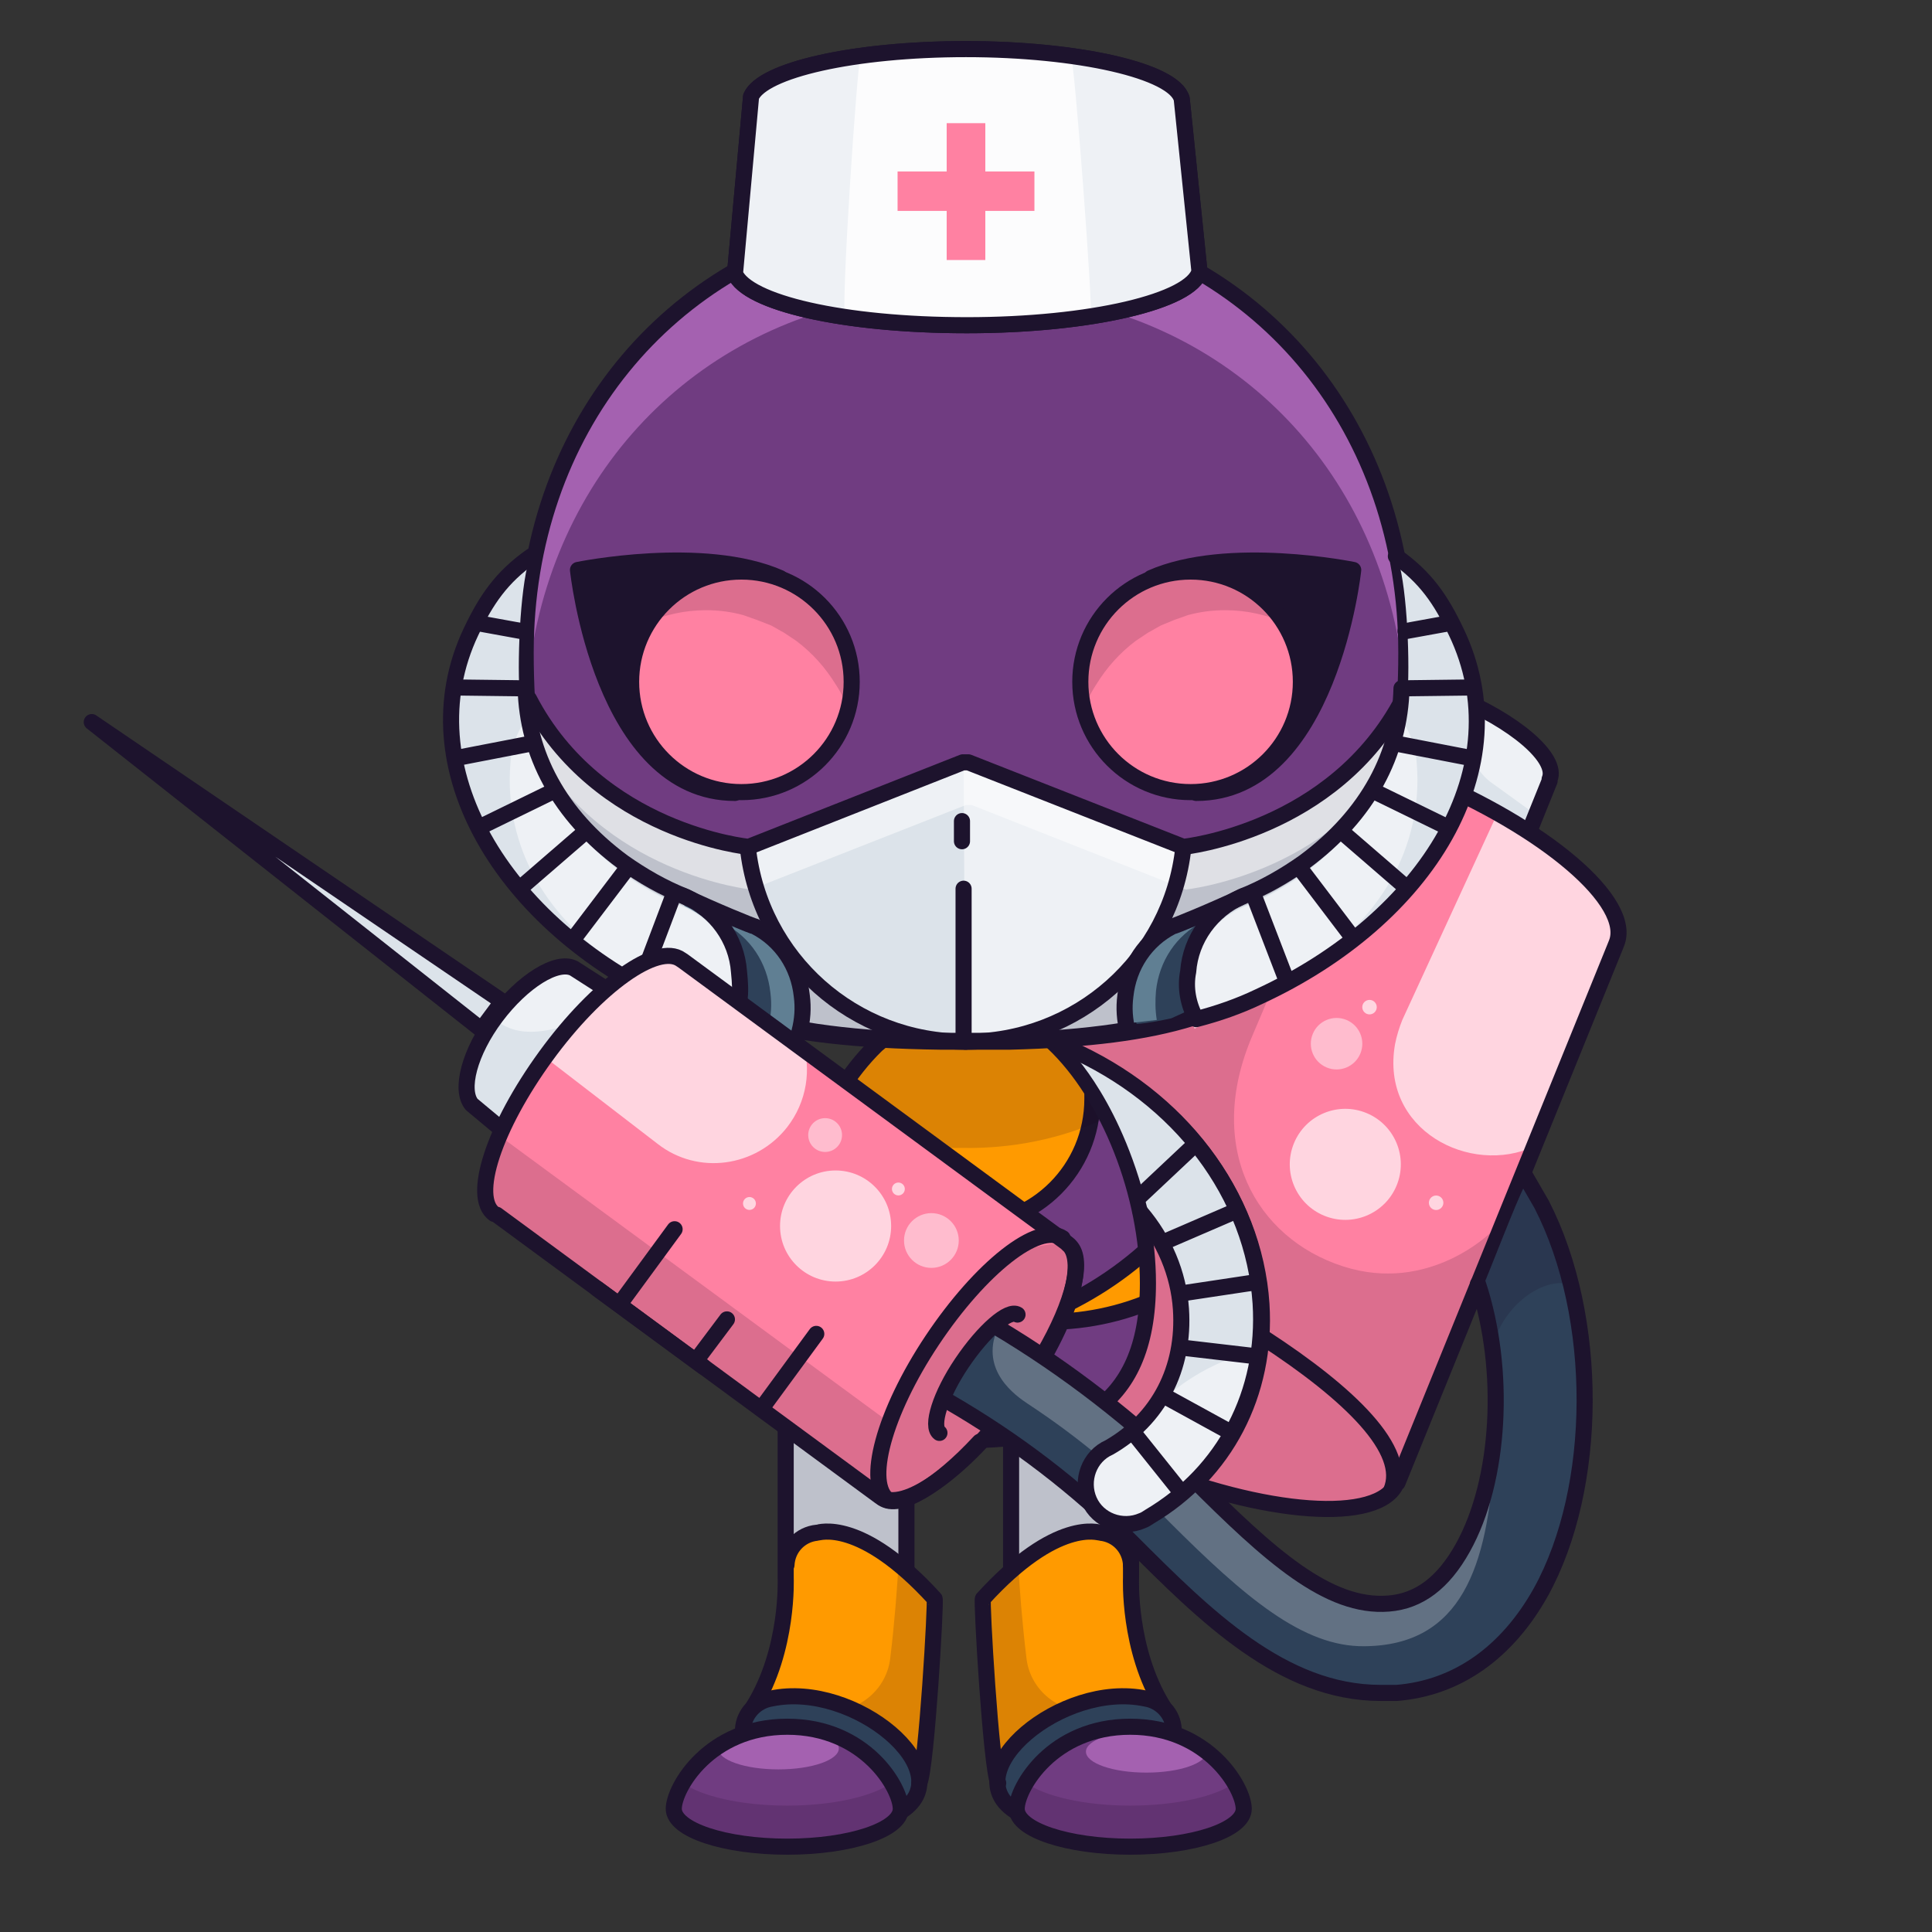 <?xml version="1.0" encoding="utf-8"?>
<!-- Generator: Adobe Illustrator 19.2.1, SVG Export Plug-In . SVG Version: 6.00 Build 0)  -->
<svg version="1.1" id="Layer_1" xmlns="http://www.w3.org/2000/svg" xmlns:xlink="http://www.w3.org/1999/xlink" x="0px" y="0px"
	 viewBox="0 0 240 240" style="enable-background:new 0 0 240 240;" xml:space="preserve">
<rect x="0" y="0" width="240" height="240" fill="#333333" stroke="none"/>
<style type="text/css">
	.st0{fill:#DCE3EA;}
	.st1{opacity:0.15;fill:#180621;enable-background:new    ;}
	.st2{fill:#FF9A00;}
	.st3{fill:none;stroke:#1D132D;stroke-width:2;stroke-linecap:round;stroke-linejoin:round;}
	.st4{fill:#2E4159;}
	.st5{fill:#703C81;}
	.st6{fill:#A461B0;}
	.st7{opacity:0.5;fill:#FFFFFF;enable-background:new    ;}
	.st8{fill:#FF81A2;}
	.st9{fill:#FFD5E0;}
	.st10{fill:none;stroke:#1D132D;stroke-width:2;stroke-miterlimit:10;}
	.st11{fill:#1D132D;}
	.st12{fill:#FFBCCE;}
	.st13{opacity:0.8;fill:#FFFFFF;enable-background:new    ;}
	.st14{fill:#607F93;}
	.st15{opacity:0.5;}
</style>
<title>Копия fancy_02</title>
<polyline class="st0" points="126,179 125.6,194.9 140.5,195.9 140.5,177.7 "/>
<polyline class="st1" points="125.8,178.9 125.8,197.1 140.7,198.2 140.7,174.8 "/>
<path class="st2" d="M140.5,194.4c-0.1-2.1-1.7-3.8-3.8-4c-0.2,0-5.4-1.9-14.6,8.2c-0.2,0.2,1,20.9,1.9,22.9c0,0,23.6-5.6,20.6-10
	S140.5,194.4,140.5,194.4z"/>
<path class="st1" d="M122,198.6c1.4-1.5,2.9-3,4.5-4.3c0.1,2.5,0.5,7.5,1,11.6c0.4,3.8,3.6,6.6,7.4,6.7c3.1,0.2,6.3-0.4,9.2-1.5
	l0.3,0.4c3,4.4-20.6,10-20.6,10C123,219.5,121.8,198.9,122,198.6z"/>
<path class="st3" d="M140.5,177.7V196c0,0-0.4,8.9,4,16"/>
<path class="st4" d="M145.8,214.8c-0.1-1.9-1.6-3.5-3.5-3.8c-10.4-2.2-23.6,9-16.3,13.9"/>
<path class="st3" d="M145.8,214.8c-0.1-1.9-1.6-3.5-3.5-3.8c-10.4-2.2-23.6,9-16.3,13.9"/>
<path class="st5" d="M126.3,224.7c0,2.6,6.3,4.7,14.1,4.7s14.1-2.1,14.1-4.7s-4.4-10.2-14.1-10.2S126.3,222.1,126.3,224.7z"/>
<ellipse class="st6" cx="142.4" cy="217.6" rx="7.5" ry="2.6"/>
<path class="st1" d="M140.4,224.3c5.8,0,10.8-1.2,12.9-2.8c0.7,1,1.1,2.1,1.2,3.3c0,2.6-6.3,4.7-14.1,4.7s-14.1-2.1-14.1-4.7
	c0.1-1.2,0.5-2.3,1.2-3.3C129.7,223.1,134.6,224.3,140.4,224.3z"/>
<path class="st3" d="M126.3,224.7c0,2.6,6.3,4.7,14.1,4.7s14.1-2.1,14.1-4.7s-4.4-10.2-14.1-10.2S126.3,222.1,126.3,224.7z"/>
<path class="st3" d="M140.5,194.4c-0.1-2.1-1.7-3.8-3.8-4c-0.2,0-5.4-1.9-14.6,8.2c-0.2,0.2,1,20.9,1.9,22.9"/>
<line class="st3" x1="125.6" y1="178.9" x2="125.6" y2="194.9"/>
<polyline class="st0" points="112.6,186.2 112.6,194.9 97.6,195.9 97.6,177.7 "/>
<polyline class="st1" points="112.6,186.2 112.6,194.9 97.6,195.9 97.6,177.7 "/>
<path class="st2" d="M97.7,194.4c0.1-2.1,1.7-3.8,3.8-4c0.2,0,5.4-1.9,14.6,8.2c0.2,0.2-1,20.9-1.9,22.9c0,0-23.6-5.6-20.6-10
	S97.7,194.4,97.7,194.4z"/>
<path class="st1" d="M116.1,198.6c-1.4-1.5-2.9-3-4.5-4.3c-0.1,2.5-0.5,7.5-1,11.6c-0.4,3.8-3.6,6.6-7.4,6.7
	c-3.1,0.2-6.3-0.4-9.2-1.5l-0.3,0.4c-3,4.4,20.6,10,20.6,10C115.1,219.5,116.3,198.9,116.1,198.6z"/>
<path class="st0" d="M162.2,91.2l2.3-5.7v-0.2c1-2.5,8.2-2,15.9,1.1s13.2,7.8,12.1,10.4V97l-2.3,5.7"/>
<path class="st7" d="M185.1,97.1l5.4,3.9l2-4v-0.3c0.9-2.3-3.4-6.3-9.9-9.4C181.9,91.1,182.3,94.9,185.1,97.1z"/>
<path class="st8" d="M144.2,94.6l-27,66.5h0.1c-2.1,5.1,8.8,14.4,24.3,20.8s29.8,7.4,31.9,2.3h0.1l27-66.5l0.2-0.5
	c2.1-5.1-8.8-14.4-24.3-20.8s-29.8-7.4-31.9-2.3"/>
<path class="st9" d="M192.7,138.5l0.3-0.9c0.8-3.5,1.8-6.9,3.2-10.2c0.5-1,1.1-2,1.7-3l0.2-0.5l1.4-3.5c0.3-2.2,0.9-4.4,1.7-6.5
	c-2-3.4-5.4-6.2-8.6-8.8s-4.4-2.5-6.8-3.6l-11.6,25.2c-0.4,1-0.7,2-0.9,3c-1.9,10.7,9.4,16.4,17.3,12.7L192.7,138.5z"/>
<path class="st1" d="M145.2,94.6l-27,66.5h0.1c-2.1,5.1,8.8,14.4,24.3,20.8s29.3,7.7,31.4,2.6l11.3-31.5c0,0-7.7,7.8-18.5,4.3
	s-17.2-14.8-11.2-28.7c10.5-24.9,15.7-34.6,15.7-34.6s-21.8-7.2-25.9,0.1"/>
<path class="st3" d="M144.2,94.6l-27,66.5h0.1c-2.1,5.1,8.8,14.4,24.3,20.8s29.8,7.4,31.9,2.3h0.1l27-66.5l0.2-0.5
	c2.1-5.1-8.8-14.4-24.3-20.8s-29.8-7.4-31.9-2.3"/>
<path class="st3" d="M132.2,130.1c14.2,6,23.6,18.3,24.5,31.9c0.7,11.1-4.5,21-13.8,26.5c-2.5,1.1-5.5,0-6.6-2.5
	c-1-2.2-0.3-4.7,1.6-6.1c6.1-3.6,9.3-9.8,8.9-17.2c-0.4-5-2.3-9.8-5.4-13.7"/>
<path class="st5" d="M130.9,129.7c-3.4,0.7-18,0.5-21.3-0.1h-0.4c-7,6.6-11.8,18.9-11.8,29.9c0,16,10.1,19.5,22.6,19.5
	s22.6-3.4,22.6-19.5C142.6,148.5,137.8,136.3,130.9,129.7z"/>
<path class="st2" d="M130.8,129.2c0,0.2,5,7.1,5,7.4c0,8.7-7,15.7-15.7,15.7s-15.7-7-15.7-15.7c0-0.2,5.4-6.9,5.4-7.1"/>
<path class="st2" d="M97.8,155.5c4.3,3.8,9.3,6.7,14.7,8.6h0.2c-5.1,0.4-10.2-0.3-15-2.2"/>
<path class="st2" d="M142.2,155.5c-4.3,3.8-9.3,6.7-14.7,8.6h-0.2c5.1,0.4,10.2-0.3,15-2.2"/>
<path class="st3" d="M135.7,135.8c0,0.3,0,0.5,0,0.7c0,8.7-7,15.7-15.7,15.7s-15.7-7-15.7-15.7c0-0.3,0-0.5,0-0.7"/>
<line class="st3" x1="120" y1="152.3" x2="120" y2="178.6"/>
<path class="st3" d="M97.8,155.5c4.3,3.8,9.3,6.7,14.7,8.6h0.2c-5.1,0.4-10.2-0.3-15-2.2"/>
<path class="st3" d="M142.2,155.5c-4.3,3.8-9.3,6.7-14.7,8.6h-0.2c5.1,0.4,10.2-0.3,15-2.2"/>
<path class="st1" d="M130.5,129.2c-3.1,0.3-6.1,0.6-9.4,0.6c-4.1,0.1-8.2,0-12.3-0.4L102,139c5.5,2.5,11.5,3.7,17.6,3.6
	c6.1,0.1,12.2-1.1,17.8-3.7C137.2,138.6,130.9,129.7,130.5,129.2z"/>
<path class="st3" d="M109.5,129.3l-0.6,0.5c-6.9,6.7-11.5,18.8-11.5,29.6c0,16,10.1,19.5,22.6,19.5s22.6-3.4,22.6-19.5
	c0-11-4.8-23.3-11.8-29.9l-0.2-0.2"/>
<path class="st3" d="M162.2,91.2l2.3-5.7v-0.2c1-2.5,8.2-2,15.9,1.1s13.2,7.8,12.1,10.4V97l-2.3,5.7"/>
<path class="st5" d="M77.4,118.3c9.1,7.8,18.2,10.8,39.5,11.1h8.5c19.6-0.5,28.4-3.6,37.2-11.1s12.1-21.8,12.1-37.2
	c0-27.7-17.6-49.2-43.4-53.7c-3.7-0.6-7.4-0.9-11.1-0.9c-3.9,0-7.8,0.3-11.6,0.9C82.9,32,65.3,53.5,65.3,81.1
	C65.3,96.6,68.6,110.7,77.4,118.3z"/>
<path class="st6" d="M108.7,37.1c3.8-0.6,7.7-0.9,11.6-0.9c3.7,0,7.4,0.3,11.1,0.9c24.4,4.3,41.5,23.9,43.2,49.5
	c0.1-1.8,0.1-3.6,0.1-5.5c0-27.7-17.6-49.2-43.4-53.7c-3.7-0.6-7.4-0.9-11.1-0.9c-3.9,0-7.8,0.3-11.6,0.9
	C82.9,32,65.3,53.5,65.3,81.1c0,1.9,0,3.7,0.1,5.5C67.1,61,84.3,41.4,108.7,37.1z"/>
<path class="st10" d="M125.4,129.4c19.6-0.5,28.4-3.6,37.2-11.1s12.1-21.8,12.1-37.2c0-27.7-17.6-49.2-43.4-53.7
	c-3.7-0.6-7.4-0.9-11.1-0.9c-3.9,0-7.8,0.3-11.6,0.9C82.9,32,65.3,53.5,65.3,81.1c0,15.4,3.2,29.6,12.1,37.2s18.2,10.8,39.5,11.1
	L125.4,129.4z"/>
<circle class="st8" cx="147.9" cy="84.7" r="13.7"/>
<path class="st1" d="M148.6,70.6c-7.5,0-13.1,4.6-14.4,11.9c-0.2,2.1-0.1,4.3,0.2,6.4c0.4-1.4,1-2.7,1.8-3.9
	c1.3-2.1,2.9-3.9,4.9-5.4l0,0l1.5-1l0,0l1.6-0.9l0,0l1.7-0.7l0,0l1.7-0.6c1.5-0.4,3-0.6,4.6-0.6c2.7,0,5.3,0.6,7.7,1.7
	C157.4,73.4,153,70.6,148.6,70.6z"/>
<path class="st3" d="M84.4,111.2c3.8,1.8,8.7,3.8,8.9,3.8c3.3,1.7,5.4,4.9,5.8,8.6c0.2,1.5,0.1,3-0.3,4.5"/>
<path class="st0" d="M119.9,129.5c0,0,25-0.9,26.6-24.5c0.1-1.3-18.4-7.4-18.4-7.4l-8.4-3.1L119.9,129.5z"/>
<path class="st0" d="M120.1,129.5c0,0-25-0.9-26.6-24.5c-0.1-1.3,18.4-7.4,18.4-7.4l8.4-3.1L120.1,129.5z"/>
<path class="st7" d="M119.9,129.5c0,0,25-0.9,26.6-24.5c0.1-1.3-18.4-7.4-18.4-7.4l-8.4-3.1L119.9,129.5z"/>
<path class="st0" d="M109.4,127.7l-1.4-0.8c-2.2-1.5-4.2-3.1-6.2-4.8l-0.6-0.5c-1.8-1.9-3.4-4-4.8-6.2l-0.4-0.7
	c-1.8-3-3-6.4-3.7-9.8l-0.4-0.3c-4.1-0.2-5.8-1-9.7-2.6s-5.2-2.2-10-6.4l-1.4-1.3c-2.1-2.1-3.8-4.5-5.2-7.1
	c0.8,13,4.2,24.5,11.9,31.1s17,10.4,35.4,11L109.4,127.7z"/>
<path class="st1" d="M109.4,127.7l-1.4-0.8c-2.2-1.5-4.2-3.1-6.2-4.8l-0.6-0.5c-1.8-1.9-3.4-4-4.8-6.2l-0.4-0.7
	c-1.8-3-3-6.4-3.7-9.8l-0.4-0.3c-4.1-0.2-5.8-1-9.7-2.6s-5.2-2.2-10-6.4l-1.4-1.3c-2.1-2.1-3.8-4.5-5.2-7.1
	c0.8,13,4.2,24.5,11.9,31.1s17,10.4,35.4,11L109.4,127.7z"/>
<path class="st0" d="M130.6,127.7l1.4-0.8c2.2-1.5,4.2-3.1,6.2-4.8l0.6-0.5c1.8-1.9,3.4-4,4.8-6.2l0.4-0.7c1.8-3,3-6.4,3.7-9.8
	l0.4-0.3c4.1-0.2,5.8-1,9.7-2.6s5.2-2.2,10-6.4l1.4-1.3c2.1-2.1,3.8-4.5,5.2-7.1c-0.8,13-4.2,24.5-11.9,31.1s-17,10.4-35.4,11
	L130.6,127.7z"/>
<path class="st1" d="M130.6,127.7l1.4-0.8c2.2-1.5,4.2-3.1,6.2-4.8l0.6-0.5c1.8-1.9,3.4-4,4.8-6.2l0.4-0.7c1.8-3,3-6.4,3.7-9.8
	l0.4-0.3c4.1-0.2,5.8-1,9.7-2.6s5.2-2.2,10-6.4l1.4-1.3c2.1-2.1,3.8-4.5,5.2-7.1c-0.8,13-4.2,24.5-11.9,31.1s-17,10.4-35.4,11
	L130.6,127.7z"/>
<path class="st7" d="M66,92.1c8.6,16.5,27.3,18.4,27.3,18.4L120,100h0.7l26.6,10.5c0,0,17.6-1.8,26.5-16.9c0.4-2.1,0.7-4.3,0.8-6.4
	c-8.6,16.5-27.3,18.4-27.3,18.4l-26.6-10.4H120l-26.7,10.5c0,0-18.7-1.8-27.3-18.4V92.1z"/>
<path class="st3" d="M147,105.3c-1.5,13.8-13.2,24.2-27.1,24.1"/>
<path class="st10" d="M174.4,86.7c-0.7,13.1-4.2,24.8-11.9,31.5S144.3,129,123,129.3h-3"/>
<path class="st3" d="M65.7,86.8c8.6,16.6,27.3,18.4,27.3,18.4l26.6-10.5h0.7l26.7,10.5c0,0,18.7-1.9,27.3-18.4"/>
<line class="st3" x1="119.7" y1="110.4" x2="119.7" y2="128.9"/>
<line class="st3" x1="119.5" y1="104.5" x2="119.5" y2="102"/>
<path class="st3" d="M92.9,105.3c1.5,13.8,13.2,24.2,27.1,24.1"/>
<path class="st10" d="M65.6,86.7c0.7,13.1,4.2,24.8,11.9,31.5S95.7,129,117,129.3h3"/>
<path class="st11" d="M147.5,70.2c8,0.4,13.9,7.1,14.3,15c0.1,4-1.5,7.8-4.4,10.5c9.2-7.4,11-25,11-25S156.9,68.2,147.5,70.2z"/>
<circle class="st3" cx="147.9" cy="84.7" r="13.7"/>
<path class="st3" d="M143,71.8c9.5-4.2,25.1-1,25.1-1s-2.9,27.7-19.5,27.7"/>
<circle class="st8" cx="92.1" cy="84.7" r="13.7"/>
<path class="st1" d="M91.4,70.6c7.5,0,13.1,4.6,14.4,11.9c0.2,2.1,0.1,4.3-0.2,6.4c-0.4-1.4-1-2.7-1.8-3.9c-1.3-2.1-2.9-3.9-4.9-5.4
	l0,0l-1.5-1l0,0l-1.6-0.9l0,0L94,77l0,0l-1.7-0.6c-1.5-0.4-3-0.6-4.6-0.6c-2.7,0-5.3,0.6-7.7,1.7C82.5,73.4,86.9,70.6,91.4,70.6z"/>
<path class="st11" d="M92.4,70.2c-8,0.4-13.9,7.1-14.3,15c-0.1,4,1.5,7.8,4.4,10.5c-9.2-7.4-11-25-11-25S83.1,68.2,92.4,70.2z"/>
<circle class="st3" cx="92.1" cy="84.7" r="13.7"/>
<path class="st3" d="M96.9,71.8c-9.5-4.2-25.1-1-25.1-1s2.9,27.7,19.5,27.7"/>
<ellipse transform="matrix(0.381 -0.924 0.924 0.381 -30.196 244.04)" class="st9" cx="167.2" cy="144.6" rx="6.9" ry="6.9"/>
<ellipse transform="matrix(0.381 -0.924 0.924 0.381 -17.001 233.752)" class="st12" cx="166.1" cy="129.6" rx="3.2" ry="3.2"/>
<ellipse transform="matrix(0.923 -0.384 0.384 0.923 -35.006 75.001)" class="st9" cx="170.2" cy="125.1" rx="0.9" ry="0.9"/>
<ellipse transform="matrix(0.923 -0.384 0.384 0.923 -43.724 80.06)" class="st9" cx="178.5" cy="149.4" rx="0.9" ry="0.9"/>
<path class="st3" d="M93.3,12c1.4-3.3,12.8-5.9,26.7-5.9s25.9,2.7,26.8,6.2l2.2,21.4c-0.9,3.7-13.5,6.7-28.9,6.7S92.8,37.6,91.3,34
	L93.3,12z"/>
<path class="st0" d="M93.3,12c1.4-3.3,12.8-5.9,26.7-5.9s25.9,2.7,26.8,6.2l2.2,21.4c-0.9,3.7-13.5,6.7-28.9,6.7S92.8,37.6,91.3,34
	L93.3,12z"/>
<path class="st7" d="M93.8,12c1.3-3.3,12.6-5.9,26.2-5.9s25.4,2.7,26.3,6.2l2.1,21.4c-0.9,3.7-13.3,6.7-28.4,6.7S93.1,37.6,91.7,34
	L93.8,12z"/>
<path class="st13" d="M108,39.2c5.5,0.1,12.7,1.3,18.2,0.8c3.4-0.3,5.9-0.8,9.3-0.7c0.3-0.6-2-31.8-2.5-32.6
	c-5.1-0.3-10.2-0.5-15.3-1.1l0,0c-3.6,0.3-7.2,0.8-10.8,1.4c-0.4,0.6-2.5,31.6-1.9,32.5C106,39.3,107,39.2,108,39.2z"/>
<path class="st3" d="M93.3,12c1.4-3.3,12.8-5.9,26.7-5.9s25.9,2.7,26.8,6.2l2.2,21.4c-0.9,3.7-13.5,6.7-28.9,6.7S92.8,37.6,91.3,34
	L93.3,12z"/>
<path class="st4" d="M84.5,111.2c3.8,1.8,8.7,3.8,8.9,3.8c3.3,1.7,5.4,4.9,5.8,8.6c0.2,1.5,0.1,3-0.3,4.5l-7.2-1.1L84.5,111.2z"/>
<path class="st4" d="M94.2,116c0.8,0.4,1.6,1,2.3,1.6c1.4,1.4,2.2,3.2,2.4,5.1c0.2,1.9-0.2,3.9-1.1,5.6l-5.6-3.2
	c-0.3-0.1-0.5-0.3-0.7-0.5c-0.3-0.5-0.1-1.2,0-1.8c0.1-1-0.1-1.9-0.4-2.8c-0.4-1.2-1.7-3.3-1.1-4.5S93.2,115.5,94.2,116z"/>
<path class="st14" d="M99.2,123.7c-0.4-3.7-2.5-6.9-5.8-8.6c-0.2-0.1-5.1-2-8.9-3.8l0.6,1.4l4.8,2c3.3,1.7,5.4,4.9,5.8,8.6
	c0.2,1.5,0.1,3-0.3,4.4l3.4,0.6C99.2,126.8,99.4,125.2,99.2,123.7z"/>
<path class="st0" d="M85.1,112.6c-2.8-1.1-5.4-2.6-7.8-4.3c-7.4-5.5-11.6-12.8-11.9-19.8c-0.2-0.7-0.9-0.9-0.8-1.5
	c-0.4-4.5,0-13.7,1.1-17.4c-3.6,2.5-5.6,5.9-7.5,9.9c-8,16.8,4.1,35.7,25.3,45.6c4.8,2.2,6.8,2.2,6.8,2.2s1.2-0.2,1.4-1l0.2-1.8
	c0-0.8-0.1-1.5-0.2-2.3C91.4,118,88.9,114.3,85.1,112.6z"/>
<path class="st7" d="M65.4,89.3c-1.2,1.6-1.9,3.6-2,5.6c-0.4,5,0.7,10,3.2,14.4c5,8.8,14.6,13.9,23.5,18l0.9,0.5
	c0.3-0.5,0.5-1.1,0.7-1.7l0.2-1.8c0-0.8-0.1-1.5-0.2-2.3c-0.4-4.1-2.9-7.6-6.7-9.3c-2.8-1.1-5.4-2.6-7.8-4.3
	C70.2,103,66,96,65.4,89.3z"/>
<path class="st3" d="M65.3,85.5c0.2,8.1,4.1,15.7,12.1,21.6c2.4,1.7,5,3.2,7.8,4.3c3.7,1.7,6.3,5.2,6.6,9.3c0.3,2.9,0.2,4.4-1.1,6.5
	c-2.5-0.6-5-1.6-7.3-2.7c-21-9.7-32.8-29.3-24.9-46c1.9-4,3.8-6.8,7.5-9.4"/>
<line class="st3" x1="83.5" y1="111.6" x2="80.7" y2="119"/>
<line class="st3" x1="77.8" y1="108" x2="71.5" y2="116.3"/>
<line class="st3" x1="72.4" y1="103.6" x2="65" y2="110"/>
<line class="st3" x1="68.5" y1="98.4" x2="59.9" y2="102.6"/>
<line class="st3" x1="65.8" y1="92.4" x2="56.5" y2="94.2"/>
<line class="st3" x1="64.6" y1="85.5" x2="56.5" y2="85.4"/>
<line class="st3" x1="64.8" y1="78.4" x2="59.3" y2="77.4"/>
<path class="st3" d="M84.9,111.3c3.8,1.8,8.7,3.8,8.9,3.8c3.3,1.7,5.4,4.9,5.8,8.6c0.2,1.5,0.1,3-0.3,4.5"/>
<path class="st4" d="M145.5,126.5l2.2-1c0.2-0.1-0.1-0.6,0.1-0.9s0.1-1.2,0-1.8c-0.1-1,0.1-1.9,0.4-2.8c0.4-1.2,1.7-3.3,1.1-4.5
	s-3,0-4,0.5c-0.8,0.4-1.6,1-2.3,1.6c-1.4,1.4-2.2,3.2-2.4,5.1c-0.1,1.5,0.1,3.1,0.6,4.5C142.6,127.1,144.1,126.8,145.5,126.5z"/>
<path class="st14" d="M146,115c-3.3,1.7-5.4,4.9-5.8,8.6c-0.1,1.2-0.1,2.3,0.1,3.5l3.4-0.4c-0.2-1.2-0.2-2.4-0.1-3.6
	c0.4-3.7,2.5-6.9,5.8-8.6l4.8-2l0.6-1.4C151.1,113,146.2,115,146,115z"/>
<path class="st0" d="M154.3,112.6c2.8-1.1,5.4-2.6,7.8-4.3c7.4-5.5,11.6-12.8,11.9-19.8c0.2-0.7,0.9-0.9,0.8-1.5
	c0.4-4.5,0-13.7-1.1-17.4c3.6,2.5,5.6,5.9,7.5,9.9c8,16.8-4,35.6-25.2,45.4c-4.8,2.2-7.3,2.2-7.3,2.2s-0.8-0.1-1-0.9l-0.2-1.8
	c0-0.8,0.1-1.5,0.2-2.3C148,118,150.5,114.3,154.3,112.6z"/>
<path class="st7" d="M174,89.3c1.2,1.6,1.9,3.6,2,5.6c0.4,5-0.7,10-3.2,14.4c-5,8.8-14.6,13.9-23.5,18l-0.9,0.5
	c-0.3-0.5-0.5-1.1-0.7-1.7l-0.2-1.8c0-0.8,0.1-1.5,0.2-2.3c0.4-4.1,2.9-7.6,6.7-9.3c2.8-1.1,5.4-2.6,7.8-4.3
	C169.2,103,173.4,96,174,89.3z"/>
<path class="st3" d="M174.1,85.5c-0.2,8.1-4.1,15.7-12.1,21.6c-2.4,1.7-5,3.2-7.8,4.3c-3.7,1.7-6.3,5.2-6.6,9.3c-0.4,2,0,4.1,1,5.9
	c2.7-0.7,5.3-1.6,7.8-2.8c21-9.7,32.5-28.6,24.5-45.3c-1.9-4-3.8-6.8-7.5-9.4"/>
<line class="st3" x1="155.9" y1="111.6" x2="159.9" y2="122"/>
<line class="st3" x1="161.6" y1="108" x2="167.9" y2="116.3"/>
<line class="st3" x1="167" y1="103.6" x2="174.4" y2="110"/>
<line class="st3" x1="170.9" y1="98.4" x2="179.5" y2="102.6"/>
<line class="st3" x1="173.6" y1="92.4" x2="182.9" y2="94.2"/>
<line class="st3" x1="174.8" y1="85.5" x2="182.9" y2="85.4"/>
<line class="st3" x1="174.6" y1="78.4" x2="180.1" y2="77.4"/>
<path class="st3" d="M154.5,111.3c-3.8,1.8-8.7,3.8-8.9,3.8c-3.3,1.7-5.4,4.9-5.8,8.6c-0.2,1.5-0.1,3,0.3,4.5"/>
<polygon class="st0" points="59.8,127.9 11.4,89.7 62.4,124.4 "/>
<path class="st0" d="M62.2,140.2l-3.6-3c-1.5-1.8-0.3-6.5,3-10.9s7.6-7.1,9.7-6l3.9,2.5"/>
<path class="st7" d="M72,127l3-4.1l-3.9-2.5c-2.1-1.1-6.3,1.5-9.7,6v0.2C64.7,129.3,68.5,127.9,72,127z"/>
<path class="st8" d="M61.7,150.9l47.6,35l0,0c2.9,2.1,10.4-3.2,16.8-11.9c6.4-8.7,9.3-17.5,6.4-19.6l0,0l-47.6-35l-0.3-0.2
	c-2.9-2.1-10.4,3.2-16.8,12s-9.3,17.5-6.4,19.6"/>
<path class="st1" d="M120.8,159.6c-6.4,8.7-11,16.9-10.6,16.9l0,0l-47.6-35l-0.3-0.2l-0.2-0.2c-1.9,4.6-2.3,8.3-0.6,9.6l0.3,0.2
	l47.6,35l0,0c2.9,2.1,10.4-3.2,16.8-11.9c6.4-8.7,9-16.9,6.6-19.3C130.1,153.8,123.3,156.2,120.8,159.6z"/>
<path class="st9" d="M99.6,129.1c-4.7-3.5-10.2-5.8-14.4-10h-0.4l-1.5-0.7l-0.9,0.6c-5.2,2.9-10.7,6.1-14.2,11.2l-0.8,0.9l14.3,11
	c5,3.9,12.2,2.9,16.1-2.1l0,0C100.2,136.9,100.9,132.8,99.6,129.1z"/>
<path class="st3" d="M62.2,140.2l-3.6-3c-1.5-1.8-0.3-6.5,3-10.9s7.6-7.1,9.7-6l3.9,2.5"/>
<path class="st3" d="M61.7,150.9l47.6,35l0,0c2.9,2.1,10.4-3.2,16.8-11.9c6.4-8.7,9.3-17.5,6.4-19.6l0,0l-47.6-35l-0.3-0.2
	c-2.9-2.1-10.4,3.2-16.8,12s-9.3,17.5-6.4,19.6"/>
<line class="st3" x1="74.2" y1="160.1" x2="87.4" y2="169.8"/>
<line class="st3" x1="77.2" y1="161.7" x2="83.8" y2="152.7"/>
<line class="st3" x1="94.8" y1="174.7" x2="101.4" y2="165.7"/>
<line class="st3" x1="87" y1="168.3" x2="90.3" y2="163.9"/>
<circle class="st9" cx="103.8" cy="152.3" r="6.9"/>
<circle class="st12" cx="115.7" cy="154.1" r="3.4"/>
<circle class="st12" cx="102.5" cy="141" r="2.1"/>
<circle class="st9" cx="93.1" cy="149.5" r="0.8"/>
<circle class="st9" cx="111.6" cy="147.7" r="0.8"/>
<path class="st3" d="M121.7,179.1c-5.1,5.5-10,8.5-12.1,7"/>
<path class="st3" d="M132.7,154.6c2.1,1.5,0.7,7.2-3.1,13.7"/>
<path class="st3" d="M110.4,186.4c-3-2-0.6-10.9,5.4-19.9s13.2-14.7,16.2-12.7"/>
<polygon class="st3" points="59.8,127.9 11.4,89.7 62.4,124.4 "/>
<path class="st4" d="M191.4,149.5c-0.5-0.9-1.2-1.6-2-2.2c-1.1,2.1-4.1,10-5.3,12.8c3.5,10.6,2.3,23.8-2.4,32.3
	c-2.4,4.3-5.4,6.6-9.2,6.9c-7.5,0.6-14.8-6-24.3-15.5c-6.2-6.2-13.1-11.5-24.5-18.9l-0.5-0.2l-2.6,2.8l-0.3,0.4
	c-1.1,1.6-2,3.2-2.8,5l-0.3,0.9l0.5,0.4c10.7,6.9,17.1,11.8,22.7,17.4c9.2,9.2,18.8,18.8,31,18.8h2c7.5-0.6,13.7-5,17.9-12.5
	C198.6,184.7,198.6,163.5,191.4,149.5z"/>
<path class="st1" d="M194.8,159.5c-0.9-5.1-1.2-5.8-3.4-10c-0.5-0.9-1.2-1.6-2-2.2c-1.1,2.1-4.1,10-5.3,12.8
	c0.7,2.1,1.2,4.3,1.5,6.5C187.3,161.6,191.9,158.8,194.8,159.5z"/>
<g class="st15">
	<path class="st7" d="M127.7,174.4c6.4,4.2,12.2,9.1,17.5,14.6c9.5,9.5,16.7,15.6,24.3,15.5c12.1-0.1,15.3-10,16.1-23.5
		c-2.7,14.5-10.2,18-13.1,18.3c-7.5,0.6-14.8-6-24.3-15.5c-6.2-6.2-13.1-11.5-24.5-18.9l0.2,0.2
		C121.7,170.3,126.2,173.4,127.7,174.4z"/>
</g>
<path class="st3" d="M183.6,159.5c3.5,10.6,2.8,24.4-1.9,32.8c-2.4,4.3-5.4,6.6-9.2,6.9c-7.5,0.6-14.8-6-24.3-15.5
	c-7.4-7.2-15.6-13.6-24.5-18.9"/>
<path class="st3" d="M117.8,174.1c8.3,4.8,15.9,10.6,22.7,17.4c9.2,9.2,18.8,18.8,31,18.8h2c7.5-0.6,13.7-5,17.9-12.5
	c7.2-13,7.3-34.2,0.1-48.2l-2.2-3.8"/>
<path class="st0" d="M156.7,162c-0.9-13.5-10-25.6-23.9-31.7c0.2,0.3,6.8,6.7,10,21c2.3,3.3,3.7,7.2,3.9,11.3
	c0.5,7.4-2.8,13.7-8.9,17.2c-2.5,1.1-3.6,4.1-2.5,6.6c1.1,2.5,4.1,3.6,6.6,2.5c0.3-0.1,0.6-0.3,0.9-0.5
	C152.2,183,157.4,173.1,156.7,162z"/>
<path class="st7" d="M143.2,175.1c-1.5,1.9-3.3,3.5-5.4,4.7c-2.5,1.1-3.6,4.1-2.5,6.6c1.1,2.5,4.1,3.6,6.6,2.5
	c0.3-0.1,0.6-0.3,0.9-0.5c7.5-4.4,12.6-12,13.6-20.7C151.4,168.8,146.8,171.4,143.2,175.1z"/>
<line class="st3" x1="141.4" y1="148.8" x2="148.1" y2="142.5"/>
<line class="st3" x1="140.9" y1="178.1" x2="146.5" y2="185.1"/>
<line class="st3" x1="144.8" y1="173.5" x2="153" y2="178"/>
<line class="st3" x1="146.8" y1="167.4" x2="156.2" y2="168.5"/>
<line class="st3" x1="146.6" y1="160.7" x2="155.9" y2="159.3"/>
<line class="st3" x1="144.8" y1="154.2" x2="153.6" y2="150.4"/>
<path class="st3" d="M141.7,150.6c2.9,3.4,4.7,7.6,5,12c0.5,7.4-2.8,13.7-8.9,17.2c-2.5,1.1-3.6,4.1-2.5,6.6
	c1.1,2.5,4.1,3.6,6.6,2.5c0.3-0.1,0.6-0.3,0.9-0.5c9.3-5.5,14.5-15.4,13.8-26.5c-0.9-13.5-10-25.6-23.9-31.7"/>
<polygon class="st8" points="128.5,21.3 122.4,21.3 122.4,15.3 117.6,15.3 117.6,21.3 111.5,21.3 111.5,26.2 117.6,26.2 117.6,32.3 
	122.4,32.3 122.4,26.2 128.5,26.2 "/>
<path class="st3" d="M157,166.2c10.6,6.9,18,14,15.8,19"/>
<path class="st3" d="M97.6,177.7V196c0,0,0.4,8.9-4,16"/>
<path class="st4" d="M92.3,214.8c0.1-1.9,1.6-3.5,3.5-3.8c10.4-2.2,23.6,9,16.3,13.9"/>
<path class="st3" d="M92.3,214.8c0.1-1.9,1.6-3.5,3.5-3.8c10.4-2.2,23.6,9,16.3,13.9"/>
<path class="st5" d="M111.9,224.7c0,2.6-6.3,4.7-14.1,4.7s-14.1-2.1-14.1-4.7s4.4-10.2,14.1-10.2S111.9,222.1,111.9,224.7z"/>
<ellipse class="st6" cx="96.7" cy="217.2" rx="7.5" ry="2.6"/>
<path class="st1" d="M97.8,224.3c-5.8,0-10.8-1.2-12.9-2.8c-0.7,1-1.1,2.1-1.2,3.3c0,2.6,6.3,4.7,14.1,4.7s14.1-2.1,14.1-4.7
	c-0.1-1.2-0.5-2.3-1.2-3.3C108.5,223.1,103.6,224.3,97.8,224.3z"/>
<path class="st3" d="M111.9,224.7c0,2.6-6.3,4.7-14.1,4.7s-14.1-2.1-14.1-4.7s4.4-10.2,14.1-10.2S111.9,222.1,111.9,224.7z"/>
<path class="st3" d="M97.7,194.4c0.1-2.1,1.7-3.8,3.8-4c0.2,0,5.4-1.9,14.6,8.2c0.2,0.2-1,20.9-1.9,22.9"/>
<line class="st3" x1="112.6" y1="186.2" x2="112.6" y2="194.9"/>
<path class="st3" d="M116.7,178c-1.1-0.8,0.1-4.7,2.8-8.7s5.8-6.7,6.9-6"/>
</svg>
